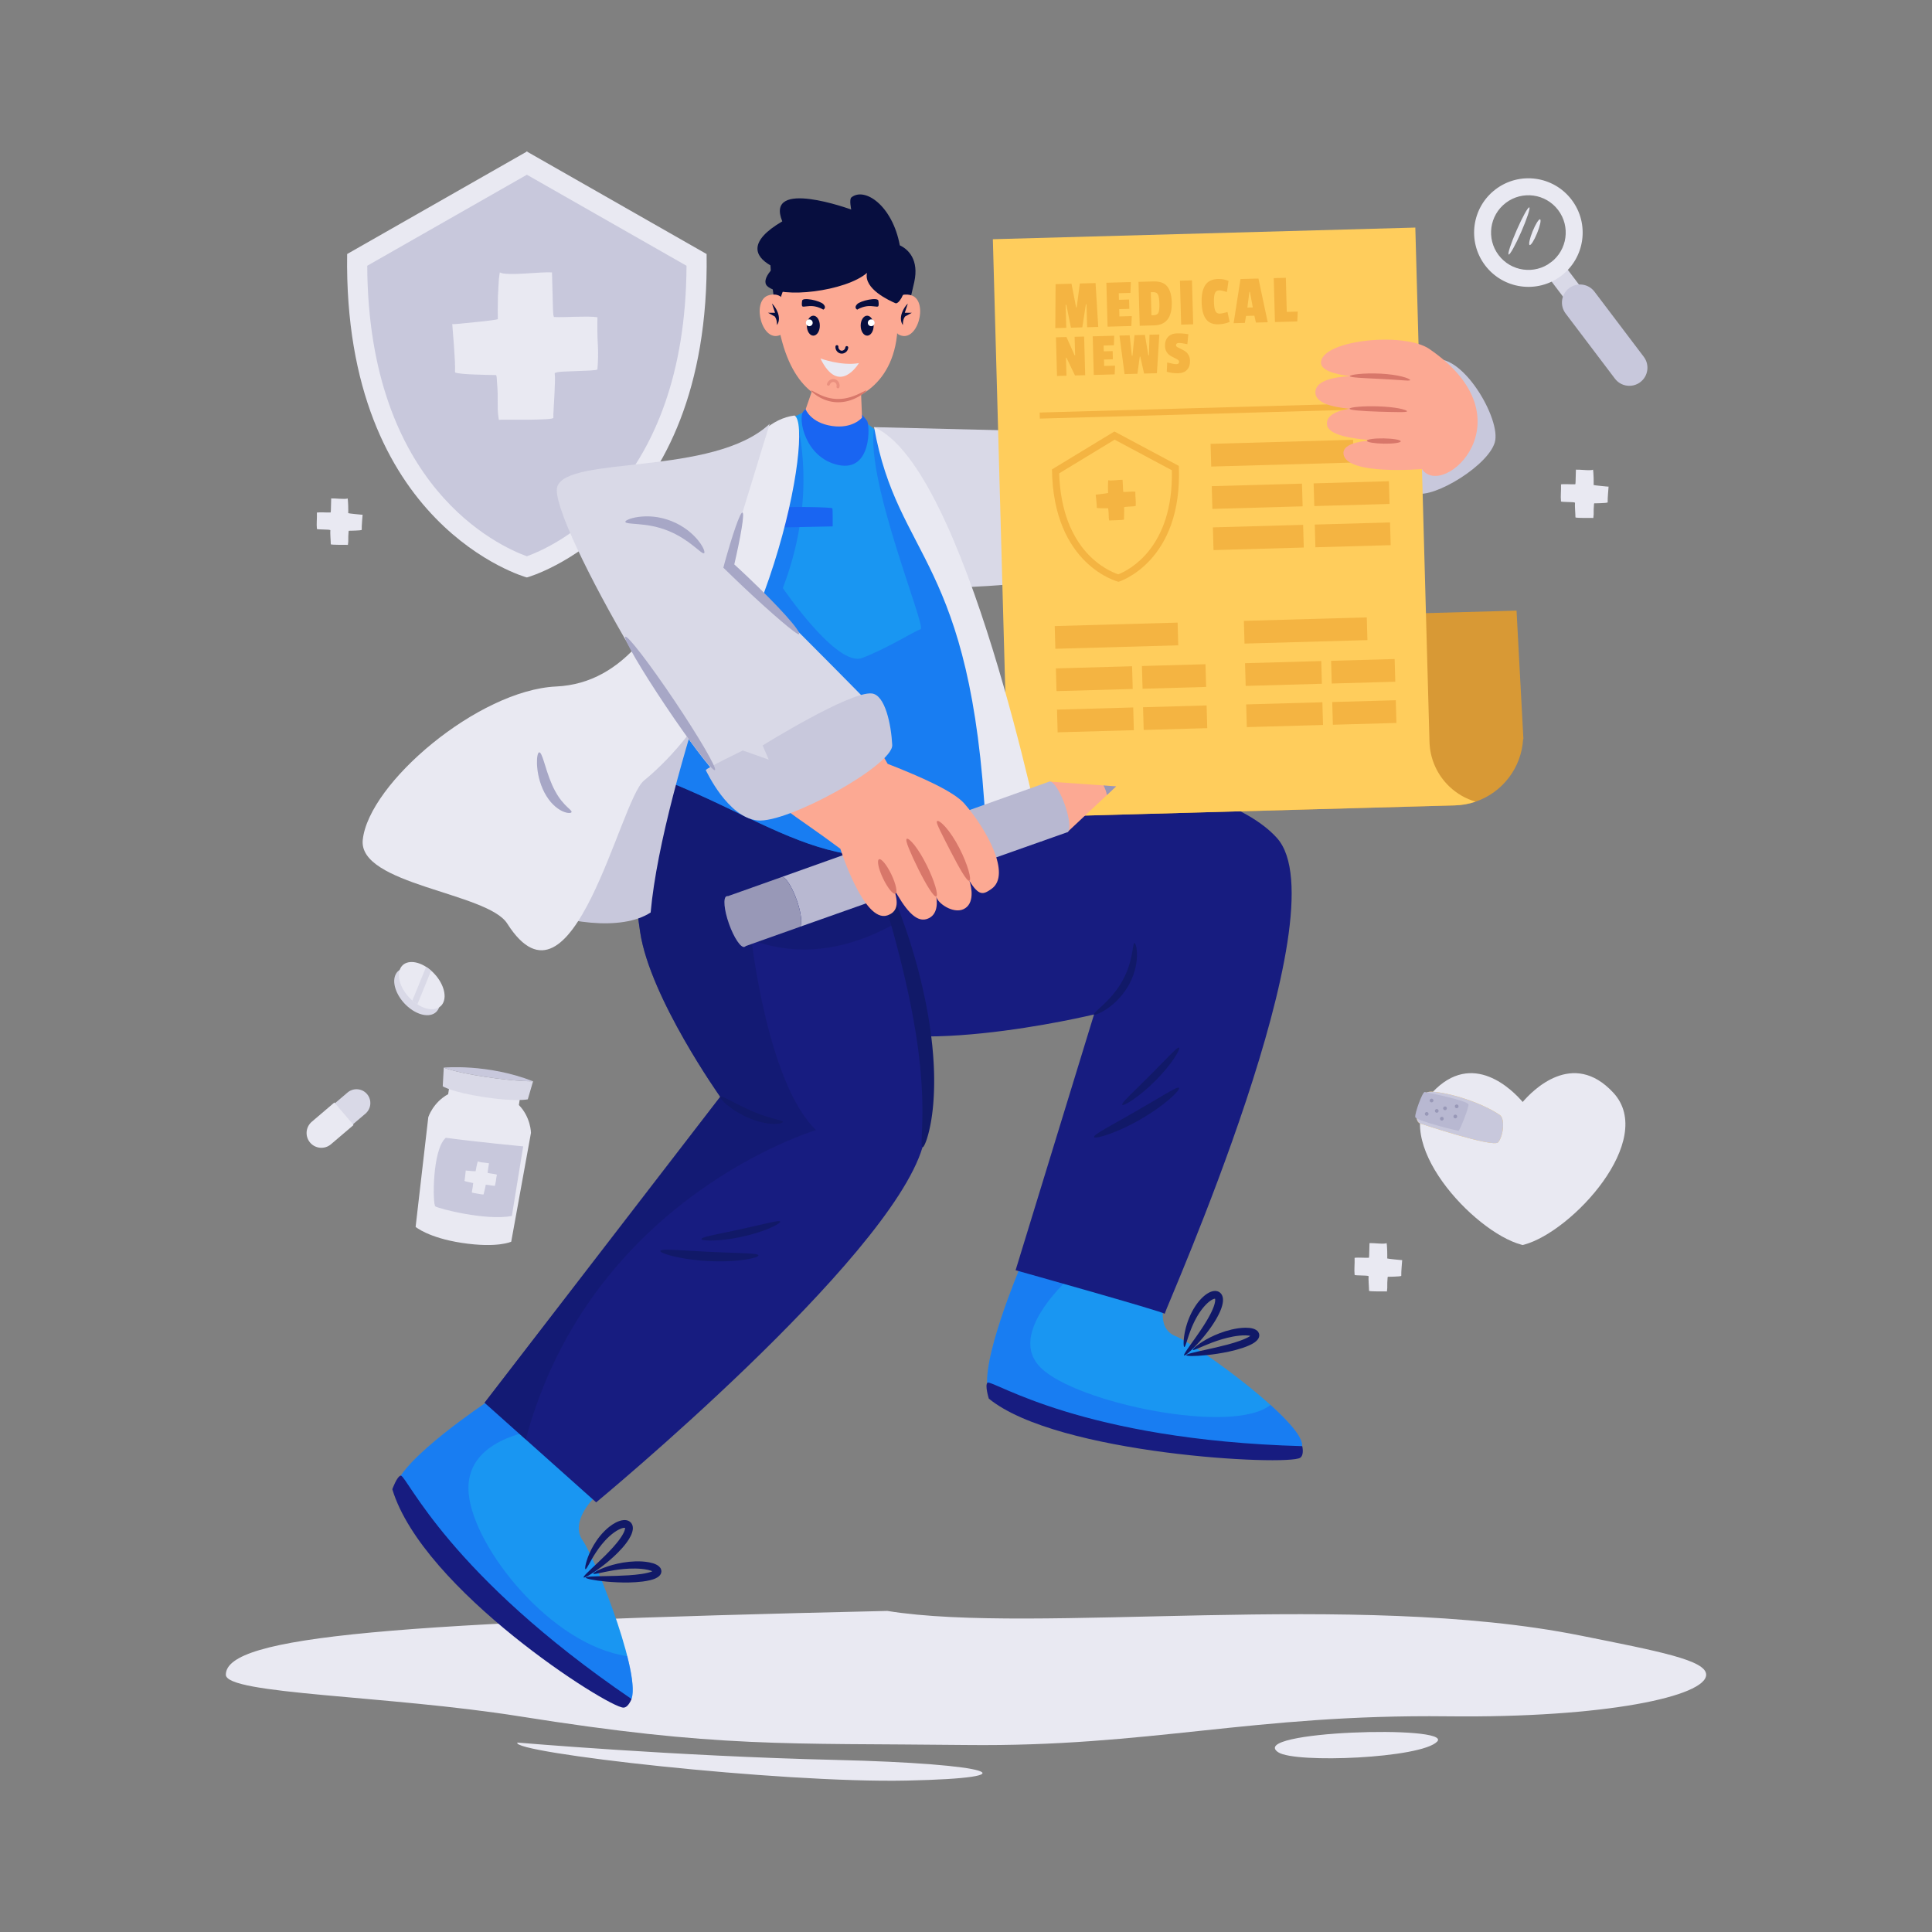 <svg xmlns="http://www.w3.org/2000/svg" xml:space="preserve" viewBox="0 0 3000 3000" enable-background="new 0 0 3000 3000" id="medical-news">
  <rect x="0" y="0" width="3000" height="3000" fill="#808080" stroke="none"/>
  <g>
    <path d="M350.68 2600.51c0 30.55 251.67 32.05 456 64.58 310.03 49.37 412.11 41.34 693.32 44.54 285.46 3.24 444.4-48.01 747.6-44.54 246.45 2.83 401.71-31.42 401.71-64.58 0-22.58-73.03-36.32-195.97-60.97-349.48-70.05-845.82-.89-1075.45-38.1-766.29 17.39-1027.21 38.81-1027.21 99.07z" fill="#e9e9f2"></path>
    <g>
      <path d="M803.46 2705.85s244.16 21.02 492.46 26.89c248.3 5.87 310.22 27.98 112.04 32.13-198.18 4.15-616.9-43.52-604.5-59.02zM1984.96 2720.98c-50.35-33.08 271.61-42.78 246.68-16.67-24.92 26.12-220.16 34.1-246.68 16.67z" fill="#e9e9f2" fill-rule="evenodd" clip-rule="evenodd"></path>
    </g>
    <path d="M2469.19 804.26c-2.93.05-6.08.05-9.43.02-3.36-.03-6.44-.11-9.24-.25s-4.2-.39-4.2-.75l.01-.37c.02-.85-.03-2.32-.16-4.4-.13-2.08-.25-4.28-.37-6.6-.12-2.32-.21-4.52-.28-6.6-.06-2.08-.02-3.66.13-4.76-.6-.38-2-.63-4.19-.75-2.19-.12-4.54-.21-7.04-.28-2.5-.07-4.79-.16-6.86-.27-2.07-.12-3.29-.3-3.65-.56-.36-4.53-.43-8.8-.2-12.83.23-4.02.3-8.6.19-13.73 1.35-.21 3.01-.32 4.96-.33 1.95-.01 3.97.02 6.04.07 2.07.06 4.09.11 6.04.16 1.95.05 3.66.04 5.13-.04.27-.6.42-1.85.47-3.74.05-1.89.11-4.03.17-6.41.06-2.38.13-4.73.19-7.05.06-2.32.11-4.15.15-5.49.98-.09 2.78-.08 5.4.05 2.62.13 5.37.3 8.23.5 2.86.2 5.55.27 8.05.22 2.51-.05 4.13-.31 4.87-.79.1.62.18 1.14.23 1.56.05.43.13 1.01.23 1.75.09 1.23.17 2.6.25 4.13.08 1.53.16 3.15.24 4.86.05 2.56.08 4.79.09 6.69.01 1.89 0 3.51-.04 4.85.37.13 1.7.35 4.01.66 2.31.31 4.84.59 7.58.84 2.74.26 5.27.51 7.58.75 2.31.25 3.65.31 4.02.2-.01.37-.1 1.59-.28 3.66-.18 2.07-.36 4.42-.55 7.04-.19 2.62-.36 5.21-.49 7.77-.13 2.56-.15 4.51-.07 5.86 0 .12-.07.24-.19.36-.49.23-1.72.44-3.68.63-1.96.19-4.07.32-6.33.38s-4.37.13-6.32.2c-1.95.07-3.3.1-4.03.08l-.36-.01c-.12.12-.23.51-.31 1.18-.08.67-.14 1.49-.16 2.47-.18 2.19-.29 4.02-.33 5.49-.04 1.46-.05 2.87-.03 4.21.03 1.35.02 2.72-.02 4.12s-.2 3.02-.49 4.84c-.01.25-.04.36-.1.36-.06 0-.09.06-.1.18-.24-.13-1.83-.17-4.76-.13zM2148.71 2005.29c-2.93.05-6.08.05-9.43.02-3.36-.03-6.44-.11-9.24-.25s-4.2-.39-4.2-.75l.01-.37c.02-.85-.03-2.32-.16-4.4-.13-2.08-.25-4.28-.37-6.6-.12-2.32-.21-4.52-.28-6.6-.06-2.08-.02-3.66.13-4.76-.6-.38-2-.63-4.19-.75-2.19-.12-4.54-.21-7.04-.28-2.5-.07-4.79-.16-6.86-.27-2.07-.12-3.29-.3-3.65-.56-.36-4.53-.43-8.8-.21-12.83.23-4.02.3-8.6.19-13.73 1.35-.21 3.01-.32 4.96-.33 1.95-.01 3.97.02 6.04.07 2.07.06 4.09.11 6.04.16 1.95.05 3.66.04 5.13-.04.27-.6.42-1.85.47-3.74.05-1.89.11-4.03.17-6.41.06-2.38.13-4.73.19-7.05.06-2.32.11-4.15.15-5.49.98-.09 2.78-.08 5.4.05 2.62.13 5.37.3 8.23.5 2.86.2 5.55.27 8.05.22 2.51-.05 4.13-.31 4.87-.79.1.62.18 1.14.23 1.56.05.43.13 1.01.23 1.75.09 1.23.17 2.6.25 4.13.08 1.53.16 3.15.24 4.86.05 2.56.08 4.79.09 6.69.01 1.89 0 3.51-.04 4.85.37.13 1.7.35 4.01.66 2.31.31 4.84.59 7.58.84 2.74.26 5.27.51 7.58.75 2.31.25 3.65.31 4.02.2-.01.37-.1 1.59-.28 3.66-.18 2.07-.36 4.42-.55 7.04-.19 2.62-.36 5.21-.49 7.77-.13 2.56-.15 4.51-.07 5.86 0 .12-.07.24-.19.36-.49.23-1.72.44-3.68.63-1.96.19-4.07.32-6.33.38s-4.37.13-6.32.2c-1.95.07-3.3.1-4.03.08l-.36-.01c-.12.12-.23.51-.31 1.18-.08.67-.14 1.49-.16 2.47-.18 2.19-.29 4.02-.33 5.49-.04 1.46-.05 2.87-.03 4.21.03 1.35.02 2.72-.02 4.12s-.2 3.02-.49 4.84c-.01.25-.04.36-.1.36-.06 0-.09.06-.1.18-.23-.13-1.82-.17-4.75-.13zM535.6 845.98c-2.82.04-5.84.05-9.07.02-3.23-.03-6.18-.11-8.88-.24-2.69-.13-4.04-.37-4.03-.72l.01-.35c.02-.82-.03-2.23-.15-4.23-.12-2-.24-4.12-.36-6.34-.12-2.23-.2-4.35-.26-6.35s-.02-3.52.12-4.57c-.58-.37-1.92-.61-4.03-.72-2.11-.11-4.36-.21-6.77-.27-2.4-.07-4.6-.15-6.59-.26-1.99-.11-3.16-.29-3.51-.54-.35-4.35-.41-8.46-.2-12.33.22-3.87.29-8.27.18-13.2 1.3-.2 2.89-.3 4.76-.31 1.88-.01 3.81.02 5.8.07 1.99.05 3.93.1 5.81.16 1.88.05 3.52.04 4.92-.04.26-.58.4-1.78.45-3.6.05-1.82.11-3.87.16-6.16l.18-6.77c.06-2.23.11-3.98.14-5.28.94-.09 2.67-.08 5.19.05 2.52.13 5.16.29 7.91.48s5.33.26 7.74.21c2.41-.05 3.97-.3 4.68-.75.1.59.18 1.09.22 1.5.05.41.12.97.22 1.68.09 1.18.17 2.5.24 3.97.08 1.47.16 3.03.23 4.67.05 2.46.08 4.61.09 6.42.01 1.82 0 3.38-.04 4.66.35.13 1.64.34 3.85.63 2.22.3 4.65.56 7.29.81 2.63.25 5.06.49 7.28.72 2.22.24 3.51.3 3.87.19-.01.35-.1 1.53-.27 3.51-.17 1.99-.35 4.24-.53 6.76-.18 2.52-.34 5.01-.47 7.47-.12 2.46-.15 4.34-.06 5.63 0 .12-.07.24-.19.35-.47.22-1.65.42-3.53.61-1.88.18-3.91.3-6.08.36s-4.2.12-6.08.19c-1.87.07-3.17.09-3.87.07l-.35-.01c-.12.12-.22.49-.29 1.13-.08.64-.13 1.44-.16 2.37-.17 2.1-.28 3.86-.32 5.27-.04 1.4-.05 2.76-.02 4.04.03 1.29.02 2.61-.02 3.96s-.19 2.9-.48 4.65c-.01.24-.04.35-.1.35-.06 0-.09.06-.09.17-.2-.09-1.72-.13-4.54-.09z" fill="#e9e9f2"></path>
    <path d="m805.72 1715.86 2.16-14.09-54.91-8.41-54.91-8.41-2.16 14.09c-23.5 12.75-30.85 35.65-30.85 35.65l-19.69 170.45s19.9 16.86 71.38 24.75c55.6 8.52 77.08-1.78 77.08-1.78l30.67-169c-.01 0-.17-24.05-18.77-43.25z" fill="#e9e9f2" fill-rule="evenodd" clip-rule="evenodd"></path>
    <path d="m689.1 1657.76-1.64 29.05s14.06 9.12 63.94 16.76c49.88 7.64 68.16 3.47 68.16 3.47l8.19-28.04s-24.93.7-74.35-6.87-64.3-14.37-64.3-14.37z" fill-rule="evenodd" clip-rule="evenodd" fill="#d9d9e7"></path>
    <path d="M689.1 1657.76s67.96-6.45 138.65 21.24c0 0-24.11.83-74.35-6.87-50.24-7.69-64.3-14.37-64.3-14.37zM692.33 1766.71c-21.27 17.77-20.75 103.24-16.35 106.54 4.4 3.29 78.59 22.75 118.83 14.89l17.6-108.03c.01 0-77.49-7.45-120.08-13.4z" fill-rule="evenodd" clip-rule="evenodd" fill="#c8c8dc"></path>
    <path d="M732.9 1852.01c.01-.08 0-.12-.04-.13-.04-.01-.05-.09-.02-.25.03-1.22.11-2.29.25-3.2.14-.92.3-1.81.48-2.68.17-.87.33-1.78.48-2.74.15-.96.29-2.16.44-3.6.1-.64.16-1.18.19-1.62.03-.44.01-.71-.06-.8l-.24-.04c-.48-.07-1.35-.25-2.61-.53-1.26-.28-2.62-.57-4.09-.88-1.46-.31-2.82-.64-4.07-.99-1.25-.36-2.02-.64-2.31-.85a.347.347 0 0 1-.08-.26c.22-.86.43-2.14.65-3.81.22-1.68.42-3.38.61-5.11.19-1.72.35-3.27.48-4.64.13-1.37.21-2.17.25-2.41.23.12 1.11.23 2.64.35 1.53.12 3.2.25 5.01.41 1.81.16 3.49.28 5.03.35 1.53.08 2.43.09 2.68.05.14-.88.32-1.93.55-3.16.23-1.23.51-2.68.85-4.33.25-1.1.5-2.15.73-3.13.23-.98.45-1.87.65-2.65.15-.47.27-.83.36-1.11.08-.27.2-.6.34-.99.43.39 1.45.76 3.07 1.09 1.62.33 3.37.6 5.26.81 1.88.21 3.69.43 5.41.65 1.72.23 2.89.43 3.51.61-.14.88-.32 2.07-.56 3.59-.23 1.52-.47 3.05-.71 4.6-.24 1.55-.46 2.95-.65 4.18-.19 1.23-.24 2.06-.14 2.49.94.23 2.05.44 3.32.64s2.59.4 3.94.61c1.35.21 2.66.44 3.93.67 1.27.24 2.33.5 3.18.8-.68 3.32-1.18 6.3-1.51 8.94-.33 2.64-.88 5.41-1.65 8.31-.27.12-1.08.1-2.44-.07-1.36-.17-2.86-.38-4.49-.64-1.63-.25-3.17-.47-4.61-.65-1.44-.18-2.38-.19-2.81-.01-.03.73-.19 1.76-.48 3.11-.29 1.34-.61 2.76-.96 4.26-.35 1.49-.7 2.91-1.03 4.24-.33 1.34-.54 2.28-.62 2.84l-.04.24c-.04.24-.98.24-2.81-.01-1.84-.24-3.85-.55-6.03-.94-2.18-.38-4.23-.76-6.13-1.13-1.9-.38-2.93-.54-3.1-.48z" fill="#e9e9f2"></path>
    <path d="M681.46 1565.21c-5.51 13.52-23.13 14.85-40.61 3.68-1.33-.87-2.66-1.78-3.99-2.78-1.29-.97-2.6-2.05-3.81-3.09-16.24-14.2-24.76-35.19-19.25-48.7 5.51-13.52 23.13-14.85 40.61-3.68 1.29.84 2.66 1.78 3.95 2.75 1.34 1.01 2.6 2.05 3.86 3.12 16.24 14.19 24.75 35.18 19.24 48.7z" fill="#d9d9e7"></path>
    <path d="M688.7 1555.9c-5.51 13.52-23.13 14.85-40.61 3.68-1.33-.87-2.66-1.78-3.99-2.78-1.29-.97-2.6-2.05-3.81-3.09-16.24-14.2-24.76-35.19-19.25-48.7 5.51-13.52 23.13-14.85 40.61-3.68 1.29.84 2.66 1.78 3.95 2.75 1.34 1.01 2.6 2.05 3.86 3.12 16.24 14.19 24.75 35.18 19.24 48.7z" fill="#e9e9f2"></path>
    <path d="m669.45 1507.2-21.37 52.38c-1.33-.87-2.66-1.78-3.99-2.78-1.29-.97-2.6-2.05-3.81-3.09l21.36-52.38c1.29.84 2.66 1.78 3.95 2.75 1.35 1 2.61 2.04 3.86 3.12zM502.81 1727.86l36.82-31.38c9.03-7.69 22.63-6.61 30.32 2.41 7.69 9.03 6.61 22.63-2.42 30.32l-36.82 31.38-27.9-32.73z" fill="#d9d9e7"></path>
    <path d="M481.55 1774.24c-8.21-9.64-7.06-24.16 2.58-32.38l35.09-29.91 29.79 34.96-35.09 29.91c-9.63 8.21-24.16 7.06-32.37-2.58z" fill="#e9e9f2"></path>
    <path d="M2406.96 408.36c-6.84 5.18-8.19 14.92-3.01 21.77l42.35 55.96c5.18 6.84 14.93 8.19 21.77 3.01s8.19-14.93 3.01-21.77l-42.35-55.96c-5.18-6.84-14.93-8.19-21.77-3.01z" fill="#d9d9e7"></path>
    <path d="M2436.53 447.43c-12.37 9.36-14.81 26.98-5.45 39.36l76.56 101.17c9.36 12.37 26.98 14.81 39.36 5.45 12.37-9.36 14.81-26.98 5.45-39.36l-76.56-101.17c-9.37-12.37-26.99-14.81-39.36-5.45z" fill="#c8c8dc"></path>
    <path d="M2322.41 293.94c-37.11 28.08-44.43 80.96-16.35 118.07 28.1 37.13 80.98 44.45 118.08 16.37 37.13-28.1 44.43-80.96 16.33-118.09-28.08-37.11-80.93-44.45-118.06-16.35zm85.84 113.44c-25.51 19.31-61.88 14.29-81.21-11.24-19.31-25.51-14.25-61.88 11.26-81.19 25.54-19.33 61.88-14.3 81.19 11.22 19.33 25.53 14.3 61.88-11.24 81.21z" fill="#e9e9f2"></path>
    <path d="M2374.7 322.01c1.91.84-3.72 17.9-12.57 38.12s-17.58 35.92-19.49 35.09c-1.91-.84 3.72-17.9 12.57-38.12 8.85-20.21 17.58-35.92 19.49-35.09zM2391.47 340.59c1.93.79-.14 10.36-4.62 21.39-4.48 11.03-9.68 19.33-11.62 18.54-1.93-.79.13-10.36 4.62-21.39 4.49-11.03 9.69-19.33 11.62-18.54zM818.14 235.35l-.78.39v-.86zM818.53 896.56h-.86s-284.88-78.61-278.63-502.1l278.31-158.71.78-.39.78.39 278.31 158.71c6.2 423.48-278.69 502.1-278.69 502.1z" fill="#e9e9f2"></path>
    <path d="M818.09 863.78c-43.67-15.8-246.12-107.56-247.85-451.1l247.9-141.36 247.9 141.36c-1.79 343.33-204.01 435.19-247.95 451.1z" fill="#c8c8dc"></path>
    <path d="M818.92 234.88v.86l-.78-.39zM928.3 534.54c-.71-12.28-.91-26.24-.57-41.89-4.13-.64-9.17-.96-15.12-1-5.96-.02-12.1.05-18.43.22s-12.47.33-18.43.5c-5.96.16-11.17.12-15.63-.14-.81-1.85-1.28-5.64-1.44-11.42-.16-5.77-.34-12.29-.52-19.54-.2-7.27-.39-14.42-.58-21.5-.19-7.07-.35-12.65-.45-16.75-2.99-.29-8.49-.24-16.47.16-8 .41-16.38.92-25.11 1.52-8.74.61-16.92.83-24.57.66-7.64-.16-12.6-.96-14.87-2.4-.31 1.88-.56 3.47-.71 4.77-.16 1.32-.39 3.08-.7 5.33-.27 3.74-.53 7.94-.77 12.59-.25 4.67-.5 9.62-.73 14.84-.16 7.81-.25 14.62-.28 20.39-.04 5.78 0 10.72.11 14.8-1.11.41-5.19 1.08-12.23 2.01-7.06.94-14.77 1.79-23.13 2.57-8.36.79-16.06 1.56-23.12 2.3-7.05.75-11.14.96-12.27.61.03 1.12.31 4.84.85 11.16.55 6.32 1.11 13.47 1.69 21.46.59 8 1.09 15.89 1.48 23.71.4 7.81.47 13.77.2 17.87.01.37.21.74.59 1.11 1.5.7 5.25 1.34 11.22 1.93 5.98.58 12.41.96 19.31 1.15 6.89.19 13.32.39 19.29.6 5.95.21 10.06.29 12.3.23l1.11-.03c.38.37.69 1.56.94 3.6.24 2.05.41 4.56.49 7.54.55 6.68.89 12.26 1 16.74.12 4.45.15 8.74.08 12.84-.09 4.11-.06 8.3.06 12.58.12 4.28.61 9.2 1.51 14.76.02.75.11 1.11.3 1.11.19-.01.28.18.3.55.73-.39 5.57-.52 14.51-.39 8.95.14 18.54.16 28.78.07 10.24-.08 19.63-.33 28.19-.76 8.55-.42 12.82-1.19 12.8-2.3l-.03-1.12c-.07-2.6.09-7.08.48-13.42.38-6.34.77-13.06 1.14-20.14.37-7.09.64-13.8.84-20.14.2-6.34.07-11.17-.38-14.52 1.83-1.17 6.1-1.93 12.79-2.3 6.69-.36 13.85-.65 21.49-.86 7.62-.21 14.6-.48 20.93-.84 6.32-.35 10.03-.92 11.14-1.71 1.11-13.79 1.32-26.83.62-39.11z" fill="#e9e9f2"></path>
    <g>
      <path d="M2366.73 1932.66c-.77.21-1.55.42-2.29.6-.74-.18-1.52-.39-2.29-.6-74.35-19.99-206.17-162.73-138.43-235.92 63.04-68.13 126.17-2.68 140.72 14.43 14.55-17.11 77.65-82.56 140.72-14.43 67.74 73.19-64.11 215.93-138.43 235.92z" fill="#e9e9f2"></path>
      <path d="M2328.95 1731.39c-28.35-19.34-77.61-34.64-104.82-36.14-9.54-.53-12.84 1.24-21.33 24.22-8.19 22.18 2.42 25.08 2.42 25.08s113.22 37.99 121.04 29.22c7.81-8.77 11.34-36.48 2.69-42.38z" fill="#ffcd5c"></path>
      <path d="M2328.95 1731.39c-28.35-19.34-77.61-34.64-104.82-36.14-9.54-.53-12.84 1.24-21.33 24.22-8.19 22.18 2.42 25.08 2.42 25.08s113.22 37.99 121.04 29.22c7.81-8.77 11.34-36.48 2.69-42.38z" fill="#c8c8dc"></path>
      <path d="M2212.34 1695.65s67.69 13.33 67.95 19.46c.27 6.12-13.78 40.85-15.5 40.85s-66.1-15.74-67.16-21.39c-1.06-5.65 11.21-39.49 14.71-38.92z" fill="#b8b8d1"></path>
      <path d="M2259.05 1718.07a2.874 2.874 0 1 0 5.74-.32c-.09-1.58-1.45-2.8-3.03-2.7a2.86 2.86 0 0 0-2.71 3.02zM2240.93 1721.15c.09 1.59 1.45 2.8 3.03 2.71a2.86 2.86 0 0 0 2.7-3.03 2.86 2.86 0 0 0-3.03-2.7 2.858 2.858 0 0 0-2.7 3.02zM2256.92 1733.85c.09 1.59 1.45 2.8 3.03 2.71 1.58-.09 2.8-1.45 2.7-3.03s-1.45-2.8-3.03-2.7a2.858 2.858 0 0 0-2.7 3.02zM2212.48 1729.83c.09 1.59 1.45 2.8 3.03 2.71 1.58-.09 2.8-1.45 2.7-3.03a2.86 2.86 0 0 0-3.03-2.7 2.852 2.852 0 0 0-2.7 3.02zM2220.06 1709.04c.09 1.59 1.45 2.8 3.03 2.71 1.58-.09 2.8-1.45 2.7-3.03-.09-1.58-1.45-2.8-3.03-2.7-1.58.07-2.79 1.43-2.7 3.02zM2228.12 1725.13c.09 1.59 1.45 2.8 3.03 2.71 1.58-.09 2.8-1.45 2.7-3.03-.09-1.58-1.45-2.8-3.03-2.7a2.858 2.858 0 0 0-2.7 3.02zM2236.06 1737.27c.09 1.59 1.45 2.8 3.03 2.71 1.58-.09 2.8-1.45 2.7-3.03a2.86 2.86 0 0 0-3.03-2.7 2.858 2.858 0 0 0-2.7 3.02z" fill="#9898b7"></path>
    </g>
  </g>
  <g>
    <g>
      <g>
        <g>
          <path d="m1810.59 2013.39-226.47-45.54s-63.8 150.52-49.11 192.49c14.69 41.97 476.16 120.38 486.46 86.85 10.3-33.53-163.48-159.45-196.39-172.6-32.9-13.15-14.49-61.2-14.49-61.2z" fill="#1996f2"></path>
          <path d="M2021.47 2247.19c-10.31 33.53-471.77-44.87-486.45-86.84-14.69-41.97 49.11-192.5 49.11-192.5l77.41 15.57c-31.54 29.92-90.36 96.35-45.37 140.49 55.99 54.93 298.49 104.89 356.62 57.63 30.65 27.64 52.54 53.1 48.68 65.65z" opacity=".5" fill="#1965f2"></path>
          <path d="M1842.05 2104.35c-.21-1.71 11.85-4.45 31.15-8.66 9.64-2.14 21.1-4.65 33.56-7.99 6.22-1.69 12.69-3.61 19.14-5.93 3.21-1.18 6.43-2.45 9.48-3.92.75-.37 1.53-.73 2.23-1.13l1.09-.59 1.02-.62.51-.31.43-.3.77-.52s.02 0 .02-.03c.5.1-1.21-.3-2.71-.49-1.54-.17-3.13-.29-4.75-.31-6.5-.11-13.08.75-19.25 1.84-12.4 2.31-23.41 5.9-32.5 9.3-9.1 3.43-16.33 6.7-21.43 8.87-1.27.55-2.41 1.02-3.42 1.4-1 .4-1.86.72-2.58.94-1.44.44-2.31.51-2.54.16-.23-.35.2-1.1 1.23-2.22.52-.56 1.18-1.21 2-1.95.83-.72 1.8-1.51 2.91-2.39 4.47-3.48 11.3-8.03 20.37-12.64 9.07-4.57 20.36-9.25 33.68-12.38 6.68-1.5 13.8-2.72 21.61-2.78 1.95-.02 3.96.08 6.03.28.52.05 1.06.14 1.58.21l.8.12.91.18c.65.14 1.08.19 2.07.52l1.3.4c.44.13.87.27 1.26.47 1.65.69 3.17 1.57 4.34 2.72 1.25 1.09 2.06 2.5 2.59 4.03.3.76.39 1.59.43 2.4l-.01 1.22-.2 1.2c-.04.4-.2.79-.35 1.17-.15.39-.29.77-.45 1.16l-.67 1.11-.33.55c-.1.19-.23.37-.39.53-.62.67-1.18 1.38-1.84 2.02l-2.14 1.81c-.2.18-.32.26-.43.34l-.37.25-.74.51-.73.49-.69.42-1.39.82-1.37.73c-.92.51-1.82.92-2.73 1.35-3.63 1.69-7.2 3.03-10.72 4.23-7.05 2.36-13.88 4.12-20.4 5.57-13.06 2.86-24.89 4.53-34.84 5.61-19.94 2.1-32.35 1.83-32.54.23z" fill="#111968"></path>
          <path d="M1838.72 2104.74c-1.3-1.16 5.78-10.89 16.89-26.51 5.51-7.83 12.04-17.16 18.41-27.86 3.15-5.35 6.31-11.05 8.88-17.05 1.29-2.99 2.45-6.06 3.21-9.07.35-1.48.69-3 .77-4.33.13-1.31.03-2.61-.14-3.15-.06-.16-.04-.13-.04-.13-.02.02 0-.01 0-.01a.88.88 0 0 1-.17.02c-.07.01-.11-.02-.2-.01l-.32.06c-.2.01-.45.08-.71.15-1.03.28-2.27.78-3.49 1.5-1.23.7-2.47 1.51-3.66 2.44-4.82 3.71-9.01 8.48-12.6 13.27-7.16 9.71-12.01 19.81-15.55 28.48-3.53 8.71-5.73 16.09-7.39 21.2-.4 1.28-.79 2.42-1.15 3.4-.33.99-.65 1.83-.94 2.5-.59 1.34-1.1 2.03-1.51 1.98-.41-.05-.71-.84-.9-2.32-.09-.74-.16-1.64-.2-2.71-.02-1.07.01-2.29.07-3.68.26-5.52 1.25-13.5 3.93-23.12 2.7-9.58 7.03-20.86 14.53-32.14 3.8-5.6 8.31-11.24 14.41-16.18 1.52-1.24 3.19-2.4 5.02-3.48 1.82-1.08 3.87-2.05 6.29-2.74.6-.17 1.22-.33 1.92-.43l1.02-.16c.35-.04.77-.05 1.15-.06.4-.01.77-.02 1.18-.01.45.04.9.09 1.35.16.9.1 1.76.4 2.62.69 1.66.68 3.22 1.71 4.38 3.12.62.67 1.1 1.45 1.54 2.25.24.4.41.8.56 1.2.16.4.3.81.44 1.21.88 3.01.79 5.45.62 7.75-.18 2.31-.66 4.33-1.16 6.33-1.05 3.94-2.48 7.48-4.02 10.84-3.07 6.72-6.67 12.66-10.26 18.15-7.24 10.94-14.67 19.96-21.16 27.27-13.09 14.55-22.43 22.25-23.62 21.18z" fill="#111968"></path>
          <path d="M1533.41 2146.95c10.69-3.47 145.54 89.01 488.71 98.63 0 0 3.38 13.81-3.24 18.06-20.19 12.95-377.03-4.92-483.43-91.87 0 0-6.54-20.73-2.04-24.82z" fill="#171c80"></path>
        </g>
        <path d="m1228.65 1221.95 227.48-21.27c88.12-25.99 431.83-5.21 526.78 100.63 102.22 113.96-172.53 728.9-174.41 738.73-3.11-3.62-231.49-67.62-231.49-67.62l121.79-397.15s-326.13 78.83-409.08-3.01c-109.89-108.44-88.74-303.99-61.07-350.31z" fill="#171c80"></path>
        <path d="M1742.64 1715.61c-.5-.65.4-2.35 2.44-4.87 2.02-2.54 5.26-5.79 9.19-9.87 7.99-8 19.19-18.73 31.26-30.87 12.08-12.12 22.87-23.25 30.77-31.29 7.95-8 13.11-12.83 14.45-11.91 1.35.92-1.53 7.64-7.99 17.2-6.41 9.59-16.5 21.93-28.88 34.35-12.37 12.44-24.76 22.46-34.26 28.93-4.69 3.32-8.78 5.62-11.7 7.07-2.93 1.42-4.78 1.9-5.28 1.26zM1698.8 1765.67c-.38-.92 1.22-2.64 4.42-4.96 3.19-2.35 8.03-5.15 13.96-8.69 11.95-6.87 28.53-15.94 46.6-26.39 18.07-10.42 34.3-20.09 46.16-27.04 11.9-6.89 19.5-10.94 20.79-9.42 1.29 1.51-4.22 8.51-14.86 17.7-10.59 9.25-26.39 20.56-44.91 31.24-18.51 10.7-36.27 18.56-49.51 23.16-6.57 2.41-12.11 3.82-16.01 4.6-3.93.74-6.26.72-6.64-.2zM1698.79 1575.26c-.42-.7.77-2.37 3.22-4.76 1.24-1.17 2.75-2.59 4.49-4.24.88-.8 1.83-1.65 2.83-2.55.97-.92 2-1.9 3.08-2.93 1.09-1.01 2.24-2.05 3.36-3.21 1.14-1.13 2.33-2.31 3.57-3.52 1.19-1.25 2.41-2.55 3.67-3.89 1.26-1.34 2.46-2.79 3.75-4.22 5.01-5.85 10.12-12.59 14.54-20.21 9.05-15.17 13.57-30.74 15.88-42.24 2.33-11.54 2.65-18.98 4.28-19.21 1.59-.28 4.31 7.39 4.02 20.11-.1 3.17-.33 6.65-.89 10.35-.23 1.86-.63 3.75-.98 5.72-.46 1.94-.85 3.97-1.45 5.99-1.06 4.09-2.57 8.27-4.29 12.54-.94 2.1-1.83 4.27-2.94 6.37-.54 1.06-1.07 2.14-1.64 3.19-.6 1.05-1.2 2.1-1.81 3.16-4.9 8.45-10.83 15.69-16.75 21.63-1.51 1.45-2.95 2.91-4.44 4.22-1.51 1.29-2.97 2.53-4.38 3.74-1.46 1.15-2.9 2.21-4.27 3.24-1.36 1.05-2.74 1.95-4.06 2.8-1.32.85-2.58 1.66-3.77 2.4-1.23.7-2.4 1.33-3.5 1.91-1.1.58-2.13 1.11-3.09 1.57-.97.45-1.88.8-2.7 1.12-3.31 1.28-5.31 1.62-5.73.92z" fill="#111968"></path>
      </g>
      <g>
        <g>
          <path d="m921.86 2326.55-165.93-149.44s-131.19 87.35-141.49 130.61c-10.3 43.26 335.77 358.43 362.55 335.77 26.78-22.66-51.5-222.47-72.1-251.31-20.59-28.83 16.97-65.63 16.97-65.63z" fill="#1996f2"></path>
          <path d="M976.99 2643.5c-26.77 22.66-372.85-292.51-362.55-335.76 10.31-43.26 141.49-130.61 141.49-130.61l53.82 48.48c-39.04 10.79-87.39 35.91-81.94 93.97 7.86 83.79 127.56 235.02 246.21 252.07 8.98 35.43 12.16 64.08 2.97 71.85z" opacity=".5" fill="#1965f2"></path>
          <path d="M622.43 2291.23c10.87 2.85 74.44 153.5 358.09 346.9 0 0-4.61 13.45-12.49 13.45-23.99 0-311.62-182.8-358.85-339.1.01 0 7.25-20.24 13.25-21.25z" fill="#171c80"></path>
          <path d="M909.59 2449.71c.14-1.72 12.49-2.04 32.24-2.37 9.87-.2 21.6-.41 34.48-1.24 6.43-.43 13.15-1.04 19.94-2.05 3.38-.52 6.79-1.14 10.06-1.98.81-.22 1.64-.42 2.41-.67l1.18-.36 1.12-.4.56-.2.48-.21.85-.36s.02 0 .02-.02c.47.19-1.13-.53-2.56-1.01-1.48-.47-3.01-.9-4.6-1.24-6.35-1.38-12.97-1.84-19.24-1.98-12.61-.17-24.11 1.19-33.7 2.73-9.6 1.57-17.33 3.36-22.75 4.49-1.35.29-2.57.52-3.63.7-1.06.2-1.96.34-2.71.42-1.5.15-2.37.05-2.52-.34-.15-.39.41-1.04 1.65-1.93.62-.45 1.4-.95 2.34-1.51.95-.54 2.06-1.13 3.32-1.77 5.06-2.53 12.66-5.65 22.46-8.39 9.79-2.7 21.78-5.07 35.45-5.52 6.84-.16 14.07.04 21.73 1.52 1.91.36 3.87.85 5.86 1.46.5.15 1.01.34 1.51.51l.77.27.86.35c.61.27 1.02.4 1.93.91l1.2.65c.41.21.8.43 1.15.71 1.48 1 2.8 2.16 3.72 3.52 1.02 1.31 1.53 2.85 1.75 4.46.15.8.07 1.64-.05 2.44l-.25 1.19-.43 1.13c-.12.39-.35.73-.57 1.08-.22.35-.43.7-.67 1.05l-.87.96-.44.48c-.14.17-.29.32-.49.45-.74.54-1.43 1.12-2.2 1.62l-2.45 1.36c-.23.13-.36.19-.49.24l-.41.18-.82.35-.82.34-.76.27-1.52.53-1.49.45c-1 .32-1.97.54-2.94.79-3.89.95-7.65 1.55-11.34 2.04-7.37.92-14.41 1.31-21.1 1.45-13.37.24-25.29-.45-35.27-1.35-19.96-1.89-32.08-4.59-31.95-6.2z" fill="#111968"></path>
          <path d="M906.25 2449.44c-1.05-1.39 7.81-9.54 21.77-22.67 6.94-6.59 15.18-14.46 23.52-23.7 4.14-4.63 8.36-9.59 12.05-14.97 1.85-2.68 3.59-5.46 4.93-8.27.63-1.39 1.26-2.81 1.6-4.1.38-1.26.54-2.55.48-3.12-.02-.17-.02-.14-.02-.14-.03.02 0-.01 0-.01-.04 0-.12 0-.17-.01-.07-.01-.1-.04-.2-.04l-.32-.01c-.19-.03-.46-.01-.73.01-1.07.08-2.38.32-3.72.78-1.34.44-2.72 1-4.07 1.68-5.45 2.69-10.5 6.54-14.96 10.53-8.93 8.11-15.67 17.06-20.84 24.87-5.17 7.84-8.78 14.65-11.41 19.33-.65 1.18-1.25 2.21-1.79 3.11-.52.91-.99 1.66-1.41 2.26-.84 1.2-1.48 1.78-1.87 1.64-.4-.13-.53-.97-.43-2.45.05-.74.17-1.64.34-2.7.19-1.05.46-2.25.79-3.59 1.34-5.36 3.88-12.99 8.39-21.89 4.53-8.86 10.99-19.07 20.57-28.66 4.83-4.74 10.36-9.39 17.31-13.04 1.74-.91 3.6-1.73 5.6-2.43 2-.7 4.2-1.25 6.7-1.45.63-.05 1.26-.09 1.97-.04l1.03.05c.36.03.76.1 1.14.16.39.07.76.13 1.16.23.43.13.86.27 1.29.42.87.27 1.65.74 2.43 1.19 1.5 1 2.82 2.31 3.68 3.92.48.78.79 1.64 1.07 2.51.16.44.25.87.31 1.29.07.42.14.85.19 1.28.27 3.13-.29 5.5-.91 7.72-.63 2.22-1.5 4.11-2.38 5.98-1.81 3.66-3.9 6.85-6.07 9.84-4.34 5.99-9.02 11.1-13.63 15.78-9.25 9.31-18.31 16.69-26.11 22.58-15.66 11.7-26.33 17.41-27.28 16.13z" fill="#111968"></path>
        </g>
        <path d="M1118.34 1703.09s-108.79-153.32-124.26-255.43c-12.27-80.96-18.7-194.17 14.63-268.44h178.38l119.49 40.77s178.53 385.01 125.92 561.38c-52.6 176.38-506.77 551.48-506.77 551.48l-173.28-154.72 365.89-475.04z" fill="#171c80"></path>
        <path d="M1118.34 1703.09s-108.79-153.32-124.26-255.43c-12.27-80.97-18.7-194.17 14.63-268.44h178.37l119.5 40.77s44.6 96.17 82.65 214.42c-59.93 33.52-138.46 56.53-222.25 25.02 0 0 24.9 223.41 100.24 295.38 0 0-349.75 103.46-450.89 480.35l-63.87-57.02 365.88-475.05z" opacity=".5" fill="#111968"></path>
        <path d="M1118.34 1703.09c2.16-2.86 22.02 10.23 48.11 21.65 13.02 5.81 25.25 9.62 34.24 12.14 4.5 1.18 8.19 2.1 10.78 2.86 2.58.74 4.05 1.39 4.14 2.2.09.81-1.42 1.73-4.23 2.39-2.8.65-6.91.98-11.95.8-10.03-.5-23.81-3.37-37.69-9.57-3.46-1.56-6.85-3.06-9.95-4.82-3.14-1.69-6.17-3.32-8.89-5.13-1.37-.89-2.71-1.75-4.01-2.59-1.29-.85-2.56-1.66-3.7-2.55-2.32-1.74-4.45-3.4-6.37-4.95-1.94-1.51-3.56-3.06-4.96-4.45-1.4-1.38-2.56-2.62-3.46-3.7-1.79-2.14-2.54-3.63-2.06-4.28zM1089.26 1923.99c-.07-.81 1.61-1.76 4.68-2.78 3.07-1.05 7.56-2.04 13.07-3.34 11.04-2.42 26.27-5.41 42.98-9.1 16.71-3.68 31.8-7.22 42.8-9.72 11.02-2.44 17.96-3.73 18.59-2.23.64 1.5-5.41 5.61-16.01 10.16-10.57 4.61-25.73 9.55-42.86 13.32-17.13 3.79-32.96 5.53-44.46 5.85-5.74.26-10.42-.01-13.66-.37-3.25-.38-5.06-.98-5.13-1.79zM1025.32 1942.45c.18-.98 2.45-1.56 6.4-1.79 3.95-.25 9.54.01 16.44.22 13.76.67 32.63 1.99 53.47 2.95 20.84.98 39.72 1.61 53.45 2.16 13.74.63 22.32 1.33 22.58 3.29.27 1.97-8.15 4.88-22.07 6.87-13.91 2.07-33.31 3.06-54.67 2.05-21.36-.99-40.55-3.97-54.18-7.24-6.84-1.52-12.26-3.32-15.96-4.77-3.69-1.48-5.64-2.76-5.46-3.74zM1360.98 1343.95c1.5-.6 5.29 4.66 10.7 14.79 5.42 10.13 12.36 25.17 20.03 44.14 7.66 18.97 15.98 41.91 23.92 67.82 2.03 6.46 3.93 13.15 5.9 19.96l2.85 10.37c.47 1.75.95 3.51 1.42 5.27.45 1.77.91 3.55 1.36 5.34 3.7 14.29 7.1 29.22 10.18 44.6 1.58 7.68 2.9 15.33 4.24 22.85 1.2 7.55 2.43 14.99 3.38 22.34 1.06 7.33 1.82 14.58 2.63 21.67.65 7.11 1.36 14.06 1.75 20.88 1.92 27.23 1.45 51.95-.41 72.57-1.84 20.64-5.25 37.14-8.57 48.26-1.56 5.58-3.27 9.79-4.61 12.59-1.36 2.79-2.45 4.16-3.24 3.98-.79-.18-1.26-1.89-1.41-4.96-.17-3.07.07-7.46.21-13.12.48-11.27 1.27-27.44.95-47.41a705.91 705.91 0 0 0-4.58-69.97c-.68-6.57-1.62-13.29-2.48-20.15-1.01-6.85-1.93-13.86-3.12-20.97-1.08-7.12-2.39-14.34-3.64-21.68-1.38-7.32-2.71-14.76-4.25-22.26-3-15.01-6.16-29.63-9.49-43.71-.41-1.76-.81-3.51-1.22-5.26-.42-1.74-.84-3.47-1.26-5.2-.84-3.45-1.67-6.87-2.49-10.25-1.72-6.75-3.33-13.37-5.04-19.81-6.67-25.78-13.22-48.89-18.78-68.32-5.57-19.43-10.06-35.21-12.82-46.28-2.73-11.07-3.64-17.47-2.11-18.08z" fill="#111968"></path>
      </g>
    </g>
    <g>
      <path d="m1357.26 663.26 130.45 248.73s118.37-1.15 281.53-32.95c64.29-12.53 481.13-185.85 481.13-185.85l-90.4-128.79-454.62 107.4-348.09-8.54z" fill="#d9d9e7"></path>
      <path d="M2321.82 683.75c6.65-39.5-58.47-147.08-103.46-122.34-20.4 11.22-130.29 61.24-130.29 61.24s20.59 24.23 32.6 22.81c12.01-1.42 23.86-9.37 22.31-6.16-1.55 3.21-28.33 41.29-28.33 41.29s-1.75 56.74 83.63 85.18c27.95 9.3 117.38-45.46 123.54-82.02z" fill="#c8c8dc"></path>
      <g>
        <g>
          <path d="M1563.3 1155.83c1.73 62.87 54.06 112.46 116.93 110.73l578.75-15.94c11.35-.31 22.18-2.33 32.32-5.78 41.4-14.15 71.18-52.27 73.78-97.1l.46-.01-10.67-199.54-656 18.06-135.57 189.58z" fill="#d89935"></path>
          <path d="m1541.7 371.45 21.6 784.38c1.73 62.87 54.06 112.46 116.93 110.73l578.75-15.94c11.35-.31 22.18-2.33 32.32-5.78-15.31-4.46-29.13-12.53-40.45-23.25-18.57-17.58-30.41-42.27-31.17-69.85l-21.98-798.36-656 18.07z" fill="#ffcd5c"></path>
          <path d="M1614.47 632.73h554.11v9.4h-554.11z" transform="rotate(-1.621 1892.728 639.476)" fill="#f4b442"></path>
          <path d="m1705.35 507.64-17.25.48-.98-35.59-.99.03-5.5 35.77-17.68.49-7.13-35.42-1.1.03.98 35.59-17.02.47.43-68.27 24.71-.68 7.17 36.74.88-.02 4.91-37.07 24.39-.67 4.18 68.12zM1756.76 506.22l-36.91 1.02-1.88-68.21 38.01-1.05-.64 16.83-18.12.5.28 10.21 15.71-.43.4 14.5-15.71.43.31 11.31 19.22-.53-.67 15.42zM1819.49 468.88c.65 23.72-8.4 35.85-27.14 36.36l-22.63.62-1.88-68.21 23.07-.64c10.03-.28 17.23 2.33 21.6 7.81 4.36 5.5 6.69 13.51 6.98 24.06zm-20.5 16.23c1.06-2.78 1.5-7.41 1.32-13.89-.18-6.48-.91-11.06-2.19-13.73-1.29-2.68-3.9-3.96-7.86-3.85l-3.3.09.99 35.81 3.63-.1c3.88-.11 6.35-1.56 7.41-4.33zM1852.76 503.58l-18.67.51-1.88-68.21 18.67-.51 1.88 68.21zM1885.01 469.22c.18 6.48.95 11.08 2.3 13.79 1.35 2.71 3.5 4.03 6.43 3.95 2.93-.08 7.05-.89 12.36-2.43l3.28 15.41c-5.73 2.28-11.52 3.5-17.38 3.67-8.79.24-15.26-2.49-19.41-8.2-4.15-5.71-6.39-14.33-6.7-25.87-.32-11.53 1.53-20.41 5.53-26.64 4.01-6.23 10.73-9.47 20.18-9.73 5.56-.15 10.91.87 16.02 3.08l-2.49 17.11c-5.77-1.75-9.78-2.59-12.05-2.53-3.22.09-5.42 1.56-6.58 4.41-1.17 2.83-1.67 7.5-1.49 13.98zM1968.53 500.39l-18.35.5-2.38-10.71-12.96.36-1.79 10.82-17.47.48 10.64-68.56 27.9-.77 14.41 67.88zm-23.17-23-4.52-24.28-.77.02-3.17 24.49 8.46-.23zM2014.44 499.13l-34.71.96-1.88-68.21 18.79-.52 1.46 52.94 17.02-.47-.68 15.3zM1685.07 582.59l-15.84.44-13.23-27.58-.77.02.77 27.91-14.68.4-1.65-59.99 16.33-.45 12.67 28.46.77-.02-.79-28.79 14.78-.41 1.64 60.01zM1730.86 581.33l-32.46.89-1.65-59.99 33.43-.92-.56 14.81-15.94.44.25 8.99 13.81-.38.35 12.75-13.81.38.27 9.95 16.91-.47-.6 13.55zM1800.2 519.38l-3.76 60.14-19.9.55-5.95-26.42-.77.02-3.62 26.68-19.99.55-7.93-59.81 15.84-.44 3.39 31.71.97-.03 3.18-31.89 16.13-.44 5.32 31.66.96-.03.87-31.83 15.26-.42zM1813.65 523.27c3.25-3.57 7.79-5.43 13.62-5.59 5.83-.16 11.82.25 17.97 1.24l-1.5 15.51c-6.42-1.31-10.82-1.92-13.2-1.86-3.03.08-4.51 1.35-4.44 3.8.03.96.78 1.88 2.25 2.74 1.48.86 3.25 1.77 5.35 2.7 2.09.95 4.18 2.08 6.28 3.41 2.1 1.33 3.91 3.26 5.43 5.79 1.52 2.54 2.33 5.48 2.42 8.83.17 6.12-1.34 10.9-4.54 14.34-3.19 3.44-7.8 5.24-13.82 5.41-6.02.17-11.92-.61-17.7-2.32l.66-14.42c6.95 1.81 11.77 2.67 14.48 2.6 2.7-.08 4.02-1.3 3.96-3.68-.03-1.22-.79-2.33-2.27-3.32-1.47-.99-3.26-1.97-5.35-2.95-2.09-.97-4.2-2.11-6.33-3.4s-3.95-3.21-5.48-5.75c-1.52-2.53-2.33-5.58-2.43-9.12-.16-5.74 1.39-10.39 4.64-13.96z" fill="#f4b442"></path>
          <path d="m1730.43 670.02-.27.15-.01-.31z" fill="#e9e9f2"></path>
          <path d="m1737 903.38-.3.01s-101.31-24.98-103.22-174.5l96.68-58.72.27-.15.28.13 99.77 53.31c6.3 149.41-93.48 179.92-93.48 179.92z" fill="#f4b442"></path>
          <path d="M1736.52 891.82c-15.57-5.15-87.91-35.57-91.86-156.8l86.12-52.3 88.86 47.48c2.71 121.19-67.77 155.57-83.12 161.62z" fill="#ffcd5c"></path>
          <path d="m1730.7 669.85.01.3-.28-.13z" fill="#e9e9f2"></path>
          <path d="M1722.38 808.21c-.01-.1-.03-.15-.08-.15s-.08-.1-.09-.3c-.29-1.51-.46-2.85-.52-4.02-.06-1.17-.1-2.31-.11-3.44-.01-1.12-.05-2.29-.12-3.51-.07-1.22-.2-2.74-.4-4.57-.04-.81-.11-1.5-.19-2.06-.08-.55-.18-.88-.28-.98l-.3.02c-.61.03-1.73.04-3.36.03-1.63-.01-3.39-.02-5.28-.02-1.89 0-3.65-.06-5.29-.17-1.64-.12-2.67-.26-3.08-.44-.11-.1-.17-.2-.17-.3.04-1.12-.02-2.75-.19-4.88s-.36-4.29-.58-6.47c-.22-2.18-.43-4.13-.62-5.85-.2-1.72-.3-2.74-.32-3.04.31.08 1.43 0 3.35-.26 1.92-.26 4.02-.52 6.3-.8 2.28-.28 4.38-.57 6.3-.88 1.92-.31 3.03-.52 3.33-.64-.06-1.12-.11-2.47-.14-4.04-.04-1.58-.06-3.44-.08-5.57.02-1.43.05-2.78.09-4.06.03-1.27.07-2.42.11-3.45.07-.62.12-1.1.15-1.46.03-.36.09-.79.16-1.31.63.37 1.99.56 4.08.54 2.09-.01 4.32-.13 6.71-.37 2.38-.23 4.67-.43 6.85-.6 2.18-.17 3.68-.22 4.5-.17.06 1.12.14 2.64.25 4.57.11 1.93.21 3.89.32 5.87.11 1.98.2 3.76.29 5.33.09 1.58.24 2.61.48 3.11 1.22.04 2.65.01 4.27-.08 1.63-.09 3.3-.18 5.03-.28 1.73-.09 3.41-.16 5.03-.2 1.63-.04 3.01.01 4.14.16.02 4.28.18 8.09.47 11.44.28 3.35.32 6.91.12 10.7-.3.22-1.31.41-3.03.55-1.73.14-3.63.27-5.71.39-2.08.11-4.04.25-5.86.4-1.83.15-2.99.39-3.48.72.15.91.22 2.23.21 3.96-.01 1.73-.03 3.57-.08 5.51s-.1 3.78-.16 5.51c-.06 1.74-.07 2.96-.03 3.67l.02.31c.01.3-1.15.55-3.48.72-2.34.18-4.9.32-7.7.42-2.8.1-5.42.17-7.86.2-2.46.06-3.78.13-3.97.24z" fill="#f4b442"></path>
          <path d="M1880.3 686.04h221.38v35.28H1880.3z" transform="rotate(-1.621 1992.148 705.842)" fill="#f4b442"></path>
          <path d="M1882.12 752.9h140.19v35.28h-140.19z" transform="rotate(-1.621 1953.635 772.857)" fill="#f4b442"></path>
          <path d="M2040.35 748.86h116.93v35.28h-116.93z" transform="rotate(-1.621 2100.318 768.906)" fill="#f4b442"></path>
          <path d="M1883.89 816.89h140.19v35.28h-140.19z" transform="rotate(-1.621 1955.347 836.914)" fill="#f4b442"></path>
          <path d="M2042.11 812.85h116.93v35.28h-116.93z" transform="rotate(-1.621 2102.033 832.96)" fill="#f4b442"></path>
          <path d="M1638.28 969.44h190.91v35.28h-190.91z" transform="rotate(-1.621 1734.385 989.253)" fill="#f4b442"></path>
          <path d="M1640.1 1036.19h118.38v35.28H1640.1z" transform="rotate(-1.621 1700.28 1056.273)" fill="#f4b442"></path>
          <path d="M1773.71 1032.78h98.74v35.28h-98.74z" transform="rotate(-1.621 1823.613 1052.623)" fill="#f4b442"></path>
          <path d="M1641.86 1100.17h118.38v35.28h-118.38z" transform="rotate(-1.621 1701.995 1120.33)" fill="#f4b442"></path>
          <path d="M1775.47 1096.77h98.74v35.28h-98.74z" transform="rotate(-1.621 1825.876 1116.99)" fill="#f4b442"></path>
          <path d="M1932.02 961.35h190.91v35.28h-190.91z" transform="rotate(-1.621 2028.387 981.391)" fill="#f4b442"></path>
          <path d="M1933.85 1028.1h118.38v35.28h-118.38z" transform="rotate(-1.621 1994.343 1048.405)" fill="#f4b442"></path>
          <path d="M2067.45 1024.69h98.74v35.28h-98.74z" transform="rotate(-1.621 2117.578 1044.761)" fill="#f4b442"></path>
          <path d="M1935.61 1092.09h118.38v35.28h-118.38z" transform="rotate(-1.621 1996.059 1112.463)" fill="#f4b442"></path>
          <path d="M2069.22 1088.68h98.74v35.28h-98.74z" transform="rotate(-1.621 2119.933 1109.123)" fill="#f4b442"></path>
        </g>
        <g>
          <path d="M2219.29 541.75c-38.47-26.22-161.68-14.47-167.92 19.15-2.5 13.44 19.41 20.01 44.67 23.16-27.85 1.66-53.51 7.88-53.54 25.2-.03 15.97 24.55 22.81 53 25.41-21.1 3.51-37.17 10.87-34.85 25.4 2.39 15.27 37.33 21.27 70.51 23.5-24.39 1.76-46.55 7.18-45.02 21.22 3.8 33.83 121.87 23.52 121.87 23.52 32.62 48.69 170.18-78.26 11.28-186.56z" fill="#fca993"></path>
          <path d="M2189.72 590.21c-.14.55-1.55.78-3.96.75-1.21 0-2.64-.15-4.33-.21-1.69-.08-3.59-.21-5.68-.39-8.41-.59-19.99-1.4-32.85-2-25.72-1.25-46.74-2.02-46.85-4.29-.13-2.24 21.03-5.16 47.26-3.89 13.1.61 24.95 2.37 33.36 4.46 2.1.56 3.99 1.1 5.64 1.61 1.65.5 3.03 1.12 4.16 1.6 2.24 1 3.39 1.82 3.25 2.36zM2184.87 638.65c-.2 1.15-5.25 1.32-13.29 1.26-8.05-.06-19.16-.29-31.45-.7-24.58-.82-44.58-2.26-44.62-4.54-.04-2.25 20.05-4.48 44.9-3.65 12.42.41 23.66 1.57 31.73 3.12 8.09 1.55 12.92 3.43 12.73 4.51zM2175.08 685.28c-.04 2.26-11.85 3.9-26.38 3.65s-26.28-2.28-26.24-4.54c.04-2.26 11.85-3.9 26.38-3.65 14.53.24 26.28 2.27 26.24 4.54z" fill="#d8776a"></path>
        </g>
      </g>
    </g>
    <g>
      <path d="M1010.31 1203.23c205.18 75.07 312.29 198.28 523.19 72.53 27.49-16.39-33.68-605.53-240.15-640.82-182.64-31.23-283.04 568.29-283.04 568.29z" fill="#1996f2"></path>
      <path d="M1010.31 1203.23c205.18 75.07 312.29 198.27 523.19 72.53 24.43-14.57-21.14-481.18-176.38-609.89-12.46 83.36 81.81 308.13 72.4 311.15-10.01 3.22-51.46 29.77-90.8 44.68-39.34 14.92-123.11-108.58-123.11-108.58 47.66-124.95 31.01-225.56 20-266.96-145.94 83.23-225.3 557.07-225.3 557.07z" opacity=".5" fill="#1965f2"></path>
      <path d="M1197.28 788.37c34.28-2.12 94.6-.85 95.24.95.64 1.8.47 28.05.47 28.05l-94.77 2-.94-31z" fill="#1965f2"></path>
      <g>
        <path d="M1010.31 1416.91c-89.79 58.69-361.05-48.14-280.46-139.65 80.59-91.5 406.58-388.02 430.76-422.11 24.18-34.09-131.13 349.95-150.3 561.76z" fill="#c8c8dc"></path>
        <path d="M787.57 1434.02c101.67 160 174.86-191.21 212.29-221.87 195.43-160.1 265.37-549.96 233.82-566.95-142.82 18.86-153.21 410.72-370.03 420.78-120.9 5.61-291.12 150.16-300.37 238.1-7.34 69.76 193.67 81.76 224.29 129.94z" fill="#e9e9f2"></path>
        <path d="M837.3 1168.22c1.09-.1 2.3 1.35 3.54 4.01 1.21 2.66 2.6 6.52 4.06 11.24.8 2.35 1.5 4.94 2.41 7.66.44 1.36.84 2.79 1.32 4.23.48 1.44.97 2.92 1.45 4.43 2.03 6.03 4.38 12.53 7.27 19.07 2.88 6.54 6.13 12.41 9.41 17.49 3.34 5.03 6.75 9.25 9.91 12.57 6.29 6.72 11.34 9.87 10.88 11.99-.21 1.08-2.16 1.75-5.35 1.42-3.17-.33-7.58-1.69-12.41-4.51-2.43-1.39-4.89-3.18-7.4-5.28-2.5-2.1-4.93-4.6-7.32-7.35-4.67-5.58-8.95-12.36-12.26-19.87-3.32-7.51-5.5-14.97-6.9-21.78-.32-1.71-.62-3.38-.9-5-.27-1.62-.43-3.21-.62-4.73-.4-3.05-.49-5.92-.6-8.52-.09-5.22.21-9.44.88-12.38.66-2.94 1.54-4.59 2.63-4.69z" fill="#a7a7c6"></path>
        <path d="M1357.26 663.26c36.8 207 151.37 201.32 173.41 619.97 43.71 14.57 87.49 23.06 87.49 23.06s-118.11-581.53-260.9-643.03z" fill="#e9e9f2"></path>
      </g>
    </g>
    <g>
      <g>
        <path d="M1247.55 638.62c-9.03 10.31 2.12 72.43 54.37 83.46 52.25 11.03 48.74-62.85 44.45-68.6-36.93-49.42-82.17-33.87-98.82-14.86z" fill="#1965f2"></path>
        <path d="m1335.54 572.23-29.78-4.4-29.78-4.4-24.98 72.16s7.68 20.97 40.91 25.88c32.28 4.77 46.65-12.93 46.65-12.93l-3.02-76.31z" fill="#fca993"></path>
      </g>
      <path d="M1401.29 512.48s10.7-39.76 18.35-74.43c7.65-34.66-9.18-50.98-22.43-57.1-11.47-61.92-54.66-91.08-75.19-74.41-3.66 2.97-.26 18.84-.26 18.84s-134.75-49.46-107.06 18.35c-53.02 31.1-43.33 54.04-18.35 68.31 0 0 2.04 49.45 15.8 98.9l189.14 1.54z" fill="#070e3f"></path>
      <g>
        <path d="M1393.93 503.47c.23-2.83 2.91-65.38-32.06-76.96 0 0-57.23-37.25-127.12 1.33-30.09 19-26.49 72.8-26.26 75.63 18.28 105.59 73.25 120.84 92.72 120.84s90.95-22.22 92.72-120.84z" fill="#fca993"></path>
        <path d="M1345.39 606.42c.37.52-3.44 4.21-10.79 8.65-3.69 2.17-8.3 4.5-13.75 6.32-2.72.9-5.65 1.7-8.74 2.27-3.09.55-6.35.89-9.69.95-3.34.07-6.62-.18-9.73-.68-1.56-.21-3.07-.58-4.55-.88-1.46-.4-2.9-.73-4.26-1.21a62.457 62.457 0 0 1-13.77-6.39c-.46-.28-.9-.56-1.34-.83-.42-.29-.83-.57-1.23-.85-.79-.56-1.54-1.07-2.22-1.58-1.33-1.06-2.48-1.97-3.35-2.79-1.74-1.65-2.58-2.69-2.37-2.97s1.46.22 3.51 1.35c1.03.56 2.31 1.2 3.74 2.01.73.38 1.51.78 2.34 1.2.41.21.84.43 1.27.66.44.21.9.42 1.36.64 3.71 1.77 8.22 3.64 13.38 5.05 1.28.39 2.63.63 3.99.96 1.38.23 2.77.54 4.21.69 2.87.4 5.86.6 8.93.53 3.07-.05 6.06-.33 8.93-.77 2.87-.46 5.61-1.11 8.2-1.83 5.18-1.46 9.7-3.34 13.47-5.03 7.5-3.47 12.04-6.1 12.46-5.47z" fill="#d8776a"></path>
      </g>
      <g>
        <g>
          <path d="M1213.36 519.28c-29.47 16.2-47.34-50.88-20.78-60.45 7.67-2.76 22.55-3.16 25.41 11.98 3.08 16.34 1.82 44.92-4.63 48.47z" fill="#fca993"></path>
          <path d="M1198.73 471.39c5.81 5.13 15.94 21.87 7.7 33.44 0 0 .63-8.13-3.34-13.39l-10.51-5.75h10.91l-4.76-14.3z" fill="#070e3f"></path>
        </g>
        <g>
          <path d="M1395.07 519.28c29.47 16.2 47.34-50.88 20.78-60.45-7.67-2.76-22.55-3.16-25.41 11.98-3.08 16.34-1.82 44.92 4.63 48.47z" fill="#fca993"></path>
          <path d="M1409.7 471.39c-5.81 5.13-15.94 21.87-7.7 33.44 0 0-.63-8.13 3.34-13.39l10.51-5.75h-10.91l4.76-14.3z" fill="#070e3f"></path>
        </g>
      </g>
      <g>
        <path d="M1336.45 505.74c.04 8.57 4.58 15.49 10.14 15.47 5.56-.02 10.04-6.99 10.01-15.55-.04-8.56-4.58-15.49-10.14-15.47-5.57.02-10.05 6.99-10.01 15.55zM1363.96 467.02s1.23 6.78-.27 8.58c-1.5 1.8-9.13-1.39-17.99-.04-9.02 1.37-14.56 5.27-14.56 5.27s-5.72-2.64-.34-8.38c5.37-5.74 32.73-11.47 33.16-5.43z" fill="#070e3f"></path>
        <path d="M1347.58 501.7c.25 2.89 2.8 5.02 5.69 4.76 2.89-.25 5.02-2.8 4.76-5.69a5.24 5.24 0 0 0-5.69-4.76c-2.88.26-5.02 2.81-4.76 5.69z" fill="#fff"></path>
        <path d="M1273.03 505.74c-.04 8.57-4.58 15.49-10.14 15.47-5.56-.02-10.04-6.99-10.01-15.55.04-8.56 4.57-15.49 10.14-15.47 5.57.02 10.05 6.99 10.01 15.55zM1245.52 467.02s-1.23 6.78.27 8.58c1.5 1.8 9.13-1.39 17.99-.04 9.02 1.37 14.56 5.27 14.56 5.27s5.72-2.64.34-8.38c-5.37-5.74-32.73-11.47-33.16-5.43z" fill="#070e3f"></path>
        <path d="M1261.9 501.7a5.234 5.234 0 0 1-5.69 4.76 5.234 5.234 0 0 1-4.76-5.69 5.24 5.24 0 0 1 5.69-4.76 5.26 5.26 0 0 1 4.76 5.69z" fill="#fff"></path>
      </g>
      <g>
        <path d="M1303.29 601.68c.62-2.12.62-4.22-.1-6.33-.65-1.9-1.92-3.68-3.53-4.89-3.46-2.62-8.15-2.4-11.63.05-1.99 1.4-3.32 3.43-3.94 5.77-.31 1.17.77 2.51 1.92 2.64 1.35.15 2.31-.67 2.64-1.92.1-.39-.17.4.05-.12.06-.15.12-.3.18-.44.08-.17.16-.33.25-.5.03-.06.18-.27.01-.02-.19.27.03-.03.06-.08.2-.28.41-.56.64-.82.05-.06.11-.11.16-.18.19-.24-.33.28-.09.08.15-.12.28-.25.42-.37.27-.22.56-.41.85-.61.45-.3-.29.12.09-.06l.51-.24c.32-.14.65-.24.98-.35.4-.13-.48.08.1-.02.18-.03.37-.06.55-.08.18-.02.37-.04.56-.04.11 0 .56.05.26-.01-.32-.06.22.03.34.04.19.02.37.05.55.09.1.02.21.05.31.07.26.05-.19-.05-.18-.05.09-.03.36.13.45.17.17.07.34.15.51.23.07.04.14.08.21.11.3.15-.01-.06-.09-.06.2 0 .67.49.83.62.1.08.36.25.41.38 0 .01-.3-.35-.14-.14.06.08.14.16.21.24.22.27.43.55.62.84.07.11.3.59.18.28-.12-.32.1.21.14.3.18.39.31.8.44 1.21.03.11.01.28 0 .01 0-.32 0 0 .01.09.03.21.07.42.09.63.02.19.02.37.04.56.02.21.11.23.01-.12.02.08-.01.23-.02.32-.02.18-.04.37-.07.55-.02.14-.21.9-.04.29-.18.61-.28 1.14-.03 1.77.21.53.69 1.06 1.22 1.27 1.07.44 2.7.08 3.06-1.16z" fill="#ea907f"></path>
        <path d="M1297.33 537.69c-.24 2.2.13 4.26 1.21 6.21.97 1.76 2.54 3.29 4.33 4.2 3.87 1.97 8.44.93 11.44-2.09 1.72-1.73 2.67-3.96 2.86-6.37.1-1.21-1.2-2.33-2.35-2.26-1.35.09-2.15 1.07-2.26 2.35-.03.41.09-.43-.02.13-.03.16-.06.31-.1.47-.05.18-.1.36-.16.54-.02.07-.13.3 0 .02.14-.3-.02.04-.05.09-.15.31-.31.62-.49.92-.04.07-.09.13-.13.2-.15.27.27-.33.07-.09-.12.14-.23.3-.35.44-.23.26-.48.5-.73.75-.4.37.27-.17-.08.07-.15.11-.3.22-.46.32-.29.19-.6.35-.91.52-.37.2.46-.16-.09.04-.18.06-.35.13-.53.18-.18.05-.36.1-.54.14-.11.02-.57.05-.25.05.32.01-.23.01-.34.02-.19.01-.37.01-.56 0-.11 0-.21-.02-.32-.02-.27-.01.19.01.19.02-.08.04-.38-.07-.47-.09-.18-.04-.36-.09-.54-.14-.08-.02-.15-.05-.23-.07-.32-.1.02.06.1.04-.2.04-.75-.36-.93-.47-.11-.07-.4-.18-.47-.3-.01-.01.36.29.16.11-.08-.07-.17-.13-.25-.2-.27-.22-.52-.46-.76-.72-.09-.1-.39-.53-.23-.25.18.3-.13-.19-.19-.28-.24-.36-.45-.73-.64-1.11-.05-.1-.06-.28-.01-.01.06.32 0 0-.03-.09-.07-.2-.14-.4-.2-.61-.05-.18-.09-.36-.13-.54-.05-.2-.15-.2.01.12-.04-.08-.03-.23-.04-.32-.02-.18-.03-.37-.03-.56 0-.14.05-.92-.02-.3.07-.64.07-1.17-.28-1.74-.3-.48-.86-.93-1.43-1.04-1.09-.2-2.63.44-2.77 1.72z" fill="#070e3f"></path>
        <path d="M1273.96 556.62s32.65 12.07 59.75 7.21c0 0-30.81 52.28-59.75-7.21z" fill="#e9e9f2"></path>
      </g>
      <path d="M1346.27 423.73c-32.84 28.64-133.45 40.75-154.82 20.59-21.37-20.16 78.25-97.1 169.21-60.79 72.4 28.9 38.62 91.1 29.79 87.29-8.84-3.82-49.73-22.16-44.18-47.09z" fill="#070e3f"></path>
    </g>
    <g>
      <path d="M1152.25 1427.4c-7.71-21.72-18.5-37.71-24.1-35.72-5.6 1.99-3.88 21.2 3.83 42.92 7.71 21.72 18.5 37.71 24.1 35.72 5.6-1.99 3.88-21.21-3.83-42.92z" fill="#9898b7"></path>
      <path d="m1733.13 1221.08-75.91 71.24-27.93-78.64z" fill="#fca993"></path>
      <path d="M1713.47 1219.69c1.25 2.17 2.35 4.59 3.29 7.21s1.6 5.22 2.03 7.66l14.34-13.47-19.66-1.4z" fill="#9898b7"></path>
      <path d="M1653.4 1249.4c-1.34-3.78-2.78-7.36-4.25-10.71-7.05-16.01-15.23-26.66-19.85-25.02-.57.2-414.46 147.82-414.46 147.82 4.75 1.15 11.81 11.06 17.98 25.07 1.47 3.35 2.91 6.95 4.25 10.71 1.33 3.76 2.49 7.47 3.46 10.99 4.04 14.74 4.81 26.88 1.85 30.77 0 0 414.28-146.53 414.85-146.73 4.62-1.64 4.26-15.04-.37-31.91-.98-3.52-2.13-7.23-3.46-10.99z" fill="#b8b8d1"></path>
      <path d="M1237.06 1397.28c-6.92-19.48-16.32-34.35-22.23-35.78l-86.49 30.72 27.54 77.55 86.5-30.72c3.68-4.85 1.59-22.32-5.32-41.77z" fill="#9898b7"></path>
      <g>
        <path d="M1497.47 1247.81c-15.99-18.25-63.33-39.94-119.15-61.75-10.65-19-31.08-56.22-44.85-58.9-81.56-15.84-105.43 66.74-130.73 101.68-11 15.19 26.79 32.95 102.14 89.11 0 0 36.45 115.47 72.79 103.53 15.06-5 19.11-17.37 9.51-43.11 17.8 32.86 34.38 53.63 51.1 48.92 15.93-4.42 17.98-21.09 15.54-35.35 1.37 10.22 25.91 27.37 42.2 19.88 17.68-8.13 12.9-33.91 9.25-44.09 15.03 24.33 21.72 21.39 34.28 12.55 31.45-22.08-7.67-93.08-42.08-132.47z" fill="#fca993"></path>
        <path d="M1455.2 1274.9c.77-.62 2.41-.03 4.74 1.62 1.15.84 2.55 1.89 3.95 3.27 1.41 1.37 2.96 2.99 4.62 4.83 6.5 7.42 14.14 18.66 20.93 31.83 13.64 26.35 19.51 49.84 15.84 51.29-3.7 1.48-15.34-19.12-28.58-44.67-6.6-12.8-12.53-24.3-16.63-32.81-1.06-2.1-1.97-4.04-2.71-5.8-.74-1.76-1.43-3.23-1.87-4.55-.91-2.62-1.06-4.39-.29-5.01zM1407.99 1302.5c1.6-1.1 6.33 2.64 12.13 9.98 5.78 7.33 12.51 18.2 18.75 30.73 12.5 25.08 18.58 47.16 14.96 48.73-3.65 1.59-15.51-17.67-27.8-42.32-6.14-12.33-11.29-23.65-14.69-32.04-3.39-8.38-5.02-13.94-3.35-15.08zM1364.92 1334.31c3.58-1.71 12.19 8.84 19.23 23.57 7.05 14.73 9.86 28.06 6.29 29.77-3.58 1.71-12.19-8.84-19.23-23.57-7.05-14.73-9.86-28.05-6.29-29.77z" fill="#d8776a"></path>
      </g>
      <path d="M1195.16 658.09c-87.51 81.97-313.7 48.81-329.79 97.58-16.09 48.77 232.26 475.85 283.14 473.16 50.88-2.69 228.91-103.48 223.92-112.35-4.99-8.86-242.64-245.16-242.64-245.16l65.37-213.23z" fill="#d9d9e7"></path>
      <path d="M971.03 810.37c-.19-1.08 1.57-2.4 5-3.86.86-.35 1.81-.77 2.88-1.09 1.07-.33 2.24-.66 3.5-.99 1.27-.32 2.62-.7 4.08-.96s3.01-.51 4.64-.76c6.53-.89 14.48-1.33 23.29-.46 8.8.85 18.43 3.03 27.99 6.8 9.59 3.71 18.05 8.79 25.11 14.11 7.01 5.4 12.64 11.04 16.76 16.23 8.31 10.38 10.87 18.54 9 19.65-1.88 1.17-7.44-4.21-16.96-11.71-4.73-3.77-10.5-7.97-17.14-12.12-6.69-4.07-14.24-8.13-22.59-11.36-8.33-3.28-16.57-5.59-24.26-7.09-7.69-1.52-14.8-2.24-20.85-2.81-12.12-1-20.06-1.3-20.45-3.58z" fill="#a7a7c6"></path>
      <path d="M1353.58 1076.79c-33.93-3.45-169.35 80.73-169.35 80.73l9.43 22.05-40.13-14.22s-58.99 28.38-57.57 30.6c1.41 2.22 33.74 72.86 80.04 78 46.3 5.14 211-85.89 209.44-117.11-1.56-31.22-10.9-77.92-31.86-80.05z" fill="#c8c8dc"></path>
      <path d="M1152.91 795.92c1.76.45 1.14 9.64-1.33 24.74-1.23 7.55-2.93 16.59-5.02 26.75-1.05 5.08-2.19 10.44-3.43 16.04-.63 2.8-1.27 5.66-1.92 8.57-.33 1.43-.66 2.88-.99 4.34.01.08.03.15.05.2.07.03.12.05.17.06h.02l.03.03.18.17.74.68 1.48 1.36c1.98 1.83 3.98 3.68 6.01 5.56 4.04 3.76 8.15 7.62 12.31 11.57 23.8 22.61 44.66 43.82 59.08 59.89 7.21 8.03 12.82 14.79 16.37 19.79 1.78 2.49 3.04 4.58 3.74 6.13.18.4.31.77.41 1.09.1.32.17.59.21.91.06.58-.08.86-.33.96-.56.14-1.27-.01-2.69-.83-1.42-.8-3.34-2.13-5.78-3.93-4.84-3.6-11.61-9.09-19.79-16.06-16.37-13.95-38.42-33.83-62.19-56.41-4.14-3.96-8.21-7.86-12.19-11.68-5.07-4.9-10.02-9.69-14.83-14.35.78-2.93 1.55-5.84 2.32-8.73.42-1.49.83-2.96 1.24-4.42.82-2.87 1.62-5.69 2.41-8.45 1.59-5.51 3.15-10.77 4.66-15.73 3.02-9.92 5.85-18.67 8.38-25.89 5.06-14.44 8.92-22.81 10.68-22.36zM1110.11 1195.79c-3.65 2.45-37.74-41.91-76.15-99.09-38.41-57.17-66.59-105.51-62.94-107.96 3.65-2.45 37.74 41.91 76.15 99.08 38.41 57.19 66.59 105.52 62.94 107.97z" fill="#a7a7c6"></path>
    </g>
  </g>
</svg>
